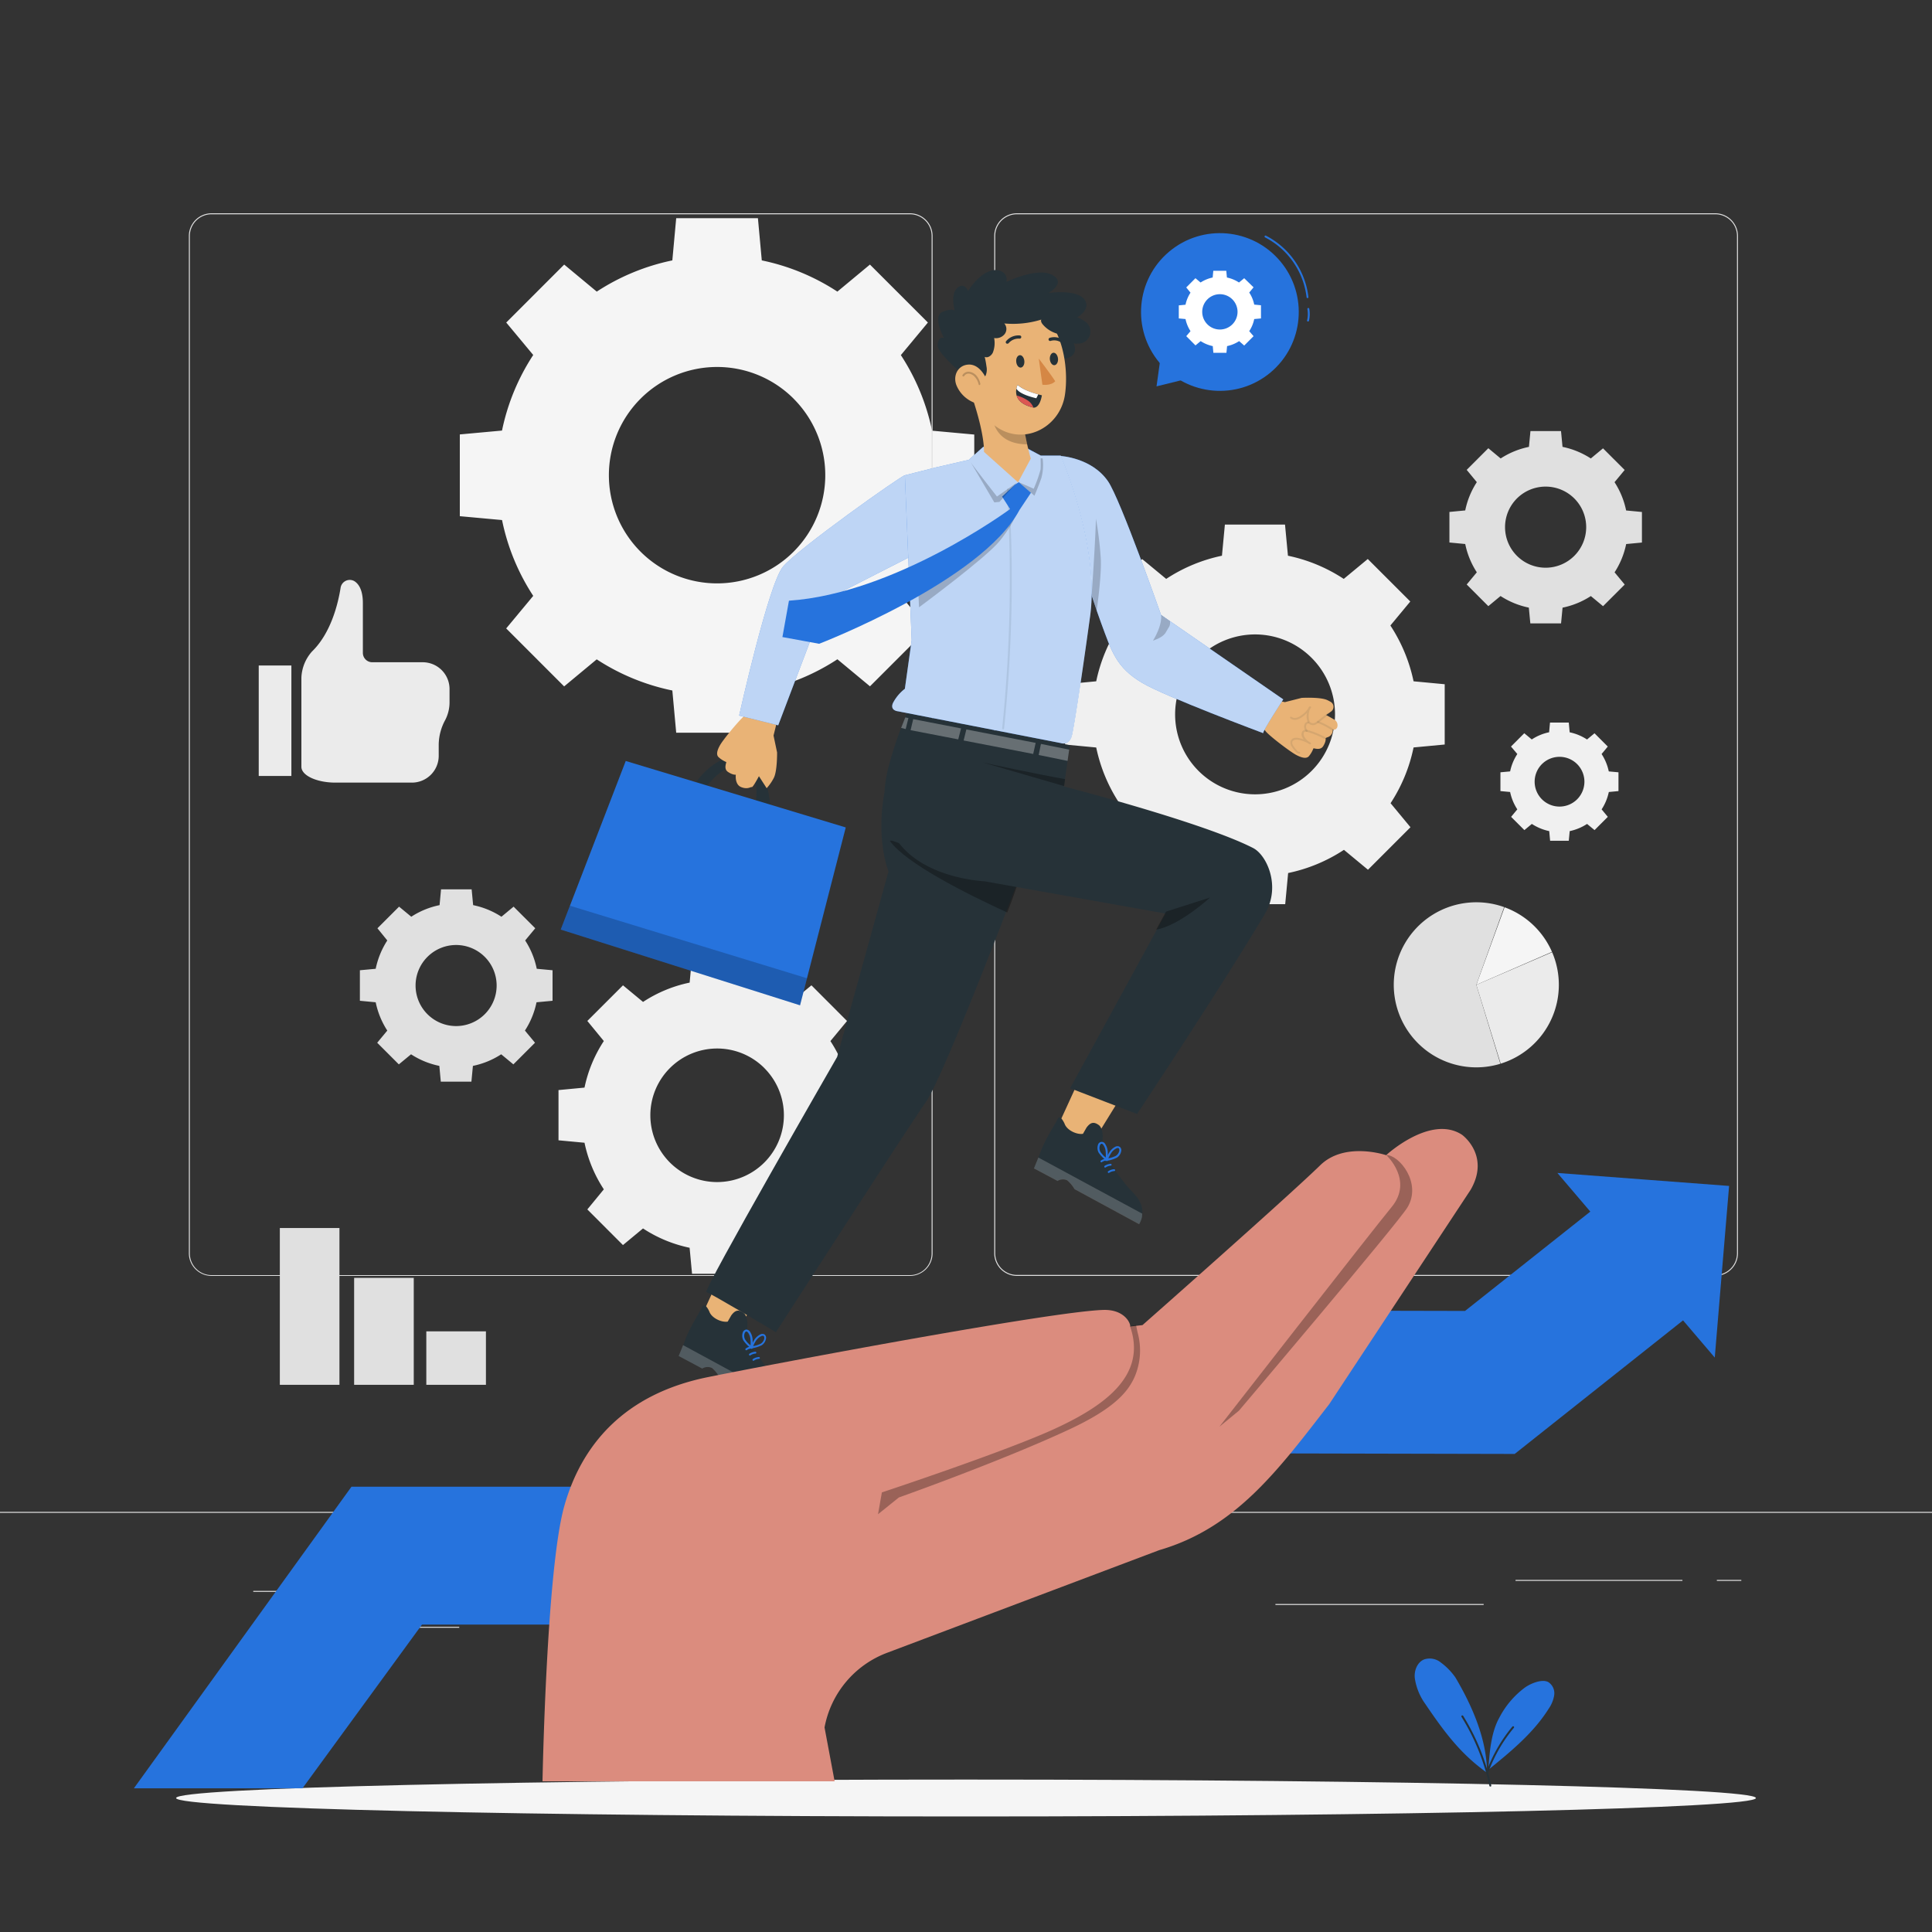 <svg xmlns="http://www.w3.org/2000/svg" viewBox="0 0 500 500"><rect x="0" y="0" width="500" height="500" fill="#333333" stroke="none"/><g id="freepik--background-complete--inject-3"><path d="M109.41,171.39H96.34A2.43,2.43,0,0,1,93.91,169V156.05c0-2.38-.56-4.61-2.2-5.65a2.4,2.4,0,0,0-3.57,1.76c-.61,3.83-2.4,11.61-7.4,16.45A10.81,10.81,0,0,0,78,175.37v23.08c0,2.26,4,4.09,8.8,4.09h19.8a6.94,6.94,0,0,0,6.94-6.94v-3a13.66,13.66,0,0,1,1.68-6.26,9.91,9.91,0,0,0,1.12-4.59v-3.43A6.94,6.94,0,0,0,109.41,171.39Z" style="fill:#ebebeb"></path><rect x="66.96" y="172.23" width="8.45" height="28.59" style="fill:#ebebeb"></rect><path d="M382.07,254.87l7.31-20.07a21.37,21.37,0,0,1,12.27,11.54Z" style="fill:#f5f5f5"></path><path d="M382.07,254.87l6.23,20.43a21.36,21.36,0,1,1-6.23-41.79,21.32,21.32,0,0,1,7.21,1.25Z" style="fill:#e0e0e0"></path><path d="M382.07,254.87l19.62-8.44a21.35,21.35,0,0,1-13.31,28.84Z" style="fill:#ebebeb"></path><path d="M156.27,269.42a34.9,34.9,0,0,0-5,12.05l-6.73.64v13l6.73.63a34.87,34.87,0,0,0,5,12.06L152,313l9.22,9.22,5.19-4.3a34.87,34.87,0,0,0,12.06,5l.63,6.73h13l.64-6.73a34.9,34.9,0,0,0,12.05-5l5.2,4.3,9.22-9.22-4.3-5.19a34.65,34.65,0,0,0,5-12.06l6.74-.63v-13l-6.74-.64a34.68,34.68,0,0,0-5-12.05l4.3-5.2L210,255l-5.2,4.3a34.68,34.68,0,0,0-12.05-5l-.64-6.74h-13l-.63,6.74a34.65,34.65,0,0,0-12.06,5l-5.19-4.3L152,264.22Zm41.54,7a17.28,17.28,0,1,1-24.44,0A17.28,17.28,0,0,1,197.81,276.41Z" style="fill:#f0f0f0"></path><path d="M138,91.87a56.49,56.49,0,0,0-8.08,19.56l-10.92,1v21.16l10.93,1A56.28,56.28,0,0,0,138,154.21l-7,8.43,15,15,8.43-7A56.65,56.65,0,0,0,174,178.7l1,10.92h21.16l1-10.92a56.49,56.49,0,0,0,19.56-8.08l8.43,7,15-15-7-8.43a56.66,56.66,0,0,0,8.07-19.56l10.92-1V112.46l-10.92-1a56.65,56.65,0,0,0-8.08-19.56l7-8.43-15-15-8.43,7a56.49,56.49,0,0,0-19.56-8.08l-1-10.92H175l-1,10.92a56.65,56.65,0,0,0-19.56,8.08l-8.43-7-15,15Zm67.41,11.34a28,28,0,1,1-39.66,0A28,28,0,0,1,205.42,103.21Z" style="fill:#f5f5f5"></path><path d="M289.7,161.88a41.81,41.81,0,0,0-6,14.44l-8.06.76v15.61l8.06.76a41.68,41.68,0,0,0,6,14.43l-5.15,6.22,11,11,6.22-5.15a41.57,41.57,0,0,0,14.43,6L317,234h15.61l.76-8.06a41.61,41.61,0,0,0,14.44-6l6.22,5.15,11-11-5.15-6.22a41.66,41.66,0,0,0,5.95-14.43l8.06-.76V177.08l-8.06-.76a42,42,0,0,0-6-14.44l5.15-6.21-11-11-6.22,5.15a41.61,41.61,0,0,0-14.44-6l-.76-8.06H317l-.76,8.06a41.74,41.74,0,0,0-14.43,6l-6.22-5.14-11,11Zm49.74,8.37a20.69,20.69,0,1,1-29.26,0A20.69,20.69,0,0,1,339.44,170.25Z" style="fill:#f0f0f0"></path><path d="M100.23,243.39a21.49,21.49,0,0,0-3,7.33l-4.09.38V259l4.09.39a21.32,21.32,0,0,0,3,7.32l-2.61,3.15,5.6,5.6,3.16-2.61a21,21,0,0,0,7.32,3l.38,4.09H122l.39-4.09a21.13,21.13,0,0,0,7.32-3l3.15,2.61,5.6-5.6-2.61-3.15a21.13,21.13,0,0,0,3-7.32L143,259V251.1l-4.09-.38a21.1,21.1,0,0,0-3-7.33l2.61-3.15-5.6-5.6-3.15,2.61a21.13,21.13,0,0,0-7.32-3l-.39-4.09h-7.92l-.38,4.09a21,21,0,0,0-7.32,3l-3.16-2.61-5.6,5.6Zm25.23,4.25a10.49,10.49,0,1,1-14.84,0A10.49,10.49,0,0,1,125.46,247.64Z" style="fill:#e0e0e0"></path><path d="M382.2,124.78a21.18,21.18,0,0,0-3,7.32l-4.09.39v7.91l4.09.39a21.18,21.18,0,0,0,3,7.32l-2.62,3.16,5.6,5.6,3.16-2.62a21.18,21.18,0,0,0,7.32,3l.39,4.09H404l.39-4.08a21.18,21.18,0,0,0,7.32-3l3.16,2.62,5.6-5.6-2.62-3.16a21.18,21.18,0,0,0,3-7.32l4.08-.39v-7.91l-4.09-.39a21.18,21.18,0,0,0-3-7.32l2.62-3.16-5.6-5.6-3.16,2.62a21.18,21.18,0,0,0-7.32-3l-.39-4.09h-7.91l-.39,4.09a21.18,21.18,0,0,0-7.32,3L385.18,116l-5.6,5.6ZM407.43,129a10.5,10.5,0,1,1-14.85,0A10.52,10.52,0,0,1,407.43,129Z" style="fill:#e0e0e0"></path><path d="M392.68,195.14a13,13,0,0,0-1.86,4.5l-2.51.23v4.86l2.51.24a12.94,12.94,0,0,0,1.86,4.49l-1.61,1.94,3.44,3.43,1.93-1.6a13.18,13.18,0,0,0,4.5,1.86l.23,2.5H406l.24-2.5a13.13,13.13,0,0,0,4.49-1.86l1.94,1.6,3.43-3.43-1.6-1.94a13.13,13.13,0,0,0,1.86-4.49l2.5-.24v-4.86l-2.51-.23a13.18,13.18,0,0,0-1.86-4.5l1.6-1.93-3.43-3.44-1.94,1.61a12.94,12.94,0,0,0-4.49-1.86L406,187h-4.86l-.23,2.51a12.86,12.86,0,0,0-4.49,1.86l-1.94-1.61-3.44,3.44Zm15.48,2.61a6.44,6.44,0,1,1-9.11,0A6.45,6.45,0,0,1,408.16,197.75Z" style="fill:#f0f0f0"></path><rect x="72.42" y="317.81" width="15.43" height="40.58" style="fill:#e0e0e0"></rect><rect x="91.65" y="330.71" width="15.43" height="27.68" style="fill:#e0e0e0"></rect><rect x="110.33" y="344.55" width="15.43" height="13.84" style="fill:#e0e0e0"></rect><path d="M443.92,330.2H263.17a5.87,5.87,0,0,1-5.86-5.86V61.06a5.87,5.87,0,0,1,5.86-5.86H443.92a5.87,5.87,0,0,1,5.86,5.86V324.34A5.87,5.87,0,0,1,443.92,330.2ZM263.17,55.45a5.62,5.62,0,0,0-5.61,5.61V324.34a5.62,5.62,0,0,0,5.61,5.61H443.92a5.61,5.61,0,0,0,5.61-5.61V61.06a5.61,5.61,0,0,0-5.61-5.61Z" style="fill:#e0e0e0"></path><path d="M235.49,330.2H54.75a5.87,5.87,0,0,1-5.87-5.86V61.06a5.87,5.87,0,0,1,5.87-5.86H235.49a5.86,5.86,0,0,1,5.86,5.86V324.34A5.86,5.86,0,0,1,235.49,330.2ZM54.75,55.45a5.62,5.62,0,0,0-5.62,5.61V324.34A5.62,5.62,0,0,0,54.75,330H235.49a5.61,5.61,0,0,0,5.61-5.61V61.06a5.61,5.61,0,0,0-5.61-5.61Z" style="fill:#e0e0e0"></path><rect y="391.27" width="500" height="0.25" style="fill:#e0e0e0"></rect><rect x="65.54" y="411.72" width="16.06" height="0.25" style="fill:#e0e0e0"></rect><rect x="184.22" y="409.01" width="53.53" height="0.25" style="fill:#e0e0e0"></rect><rect x="82.6" y="421.01" width="36.25" height="0.25" style="fill:#e0e0e0"></rect><rect x="392.22" y="408.88" width="43.19" height="0.25" style="fill:#e0e0e0"></rect><rect x="444.32" y="408.88" width="6.33" height="0.25" style="fill:#e0e0e0"></rect><rect x="330.08" y="415.11" width="53.89" height="0.25" style="fill:#e0e0e0"></rect></g><g id="freepik--Shadow--inject-3"><path d="M454.43,465.33c0,2.63-91.53,4.77-204.43,4.77S45.57,468,45.57,465.33s91.53-4.78,204.43-4.78S454.43,462.69,454.43,465.33Z" style="fill:#f5f5f5"></path></g><g id="freepik--Plant--inject-3"><path d="M376.66,434.13a16.68,16.68,0,0,0-3.77-3.87,4.56,4.56,0,0,0-4.33-.8c-1.82.74-2.65,3-2.4,4.92a15.24,15.24,0,0,0,2.29,6c4.72,6.92,9.09,13.25,16.38,18.39C384.83,450.21,381,441.46,376.66,434.13Z" style="fill:#2673DD"></path><path d="M400.71,435.33c-1.63-.9-4.67.37-6.16,1.48a22.69,22.69,0,0,0-6.54,7.75c-2.29,4.09-2.55,9.82-2.84,13.47,5.77-4.69,11.65-9.49,15.61-15.79a8.37,8.37,0,0,0,1.45-3.57A3.44,3.44,0,0,0,400.71,435.33Z" style="fill:#2673DD"></path><path d="M385.69,462.36a.25.25,0,0,1-.24-.2,56.16,56.16,0,0,0-7.21-17.83.26.26,0,0,1,.08-.35.26.26,0,0,1,.35.09,56.83,56.83,0,0,1,7.27,18,.26.26,0,0,1-.19.3Z" style="fill:#263238"></path><path d="M384.93,458.83h-.08a.25.25,0,0,1-.15-.32,39,39,0,0,1,6.7-11.67.25.25,0,0,1,.39.32,38.37,38.37,0,0,0-6.62,11.52A.25.25,0,0,1,384.93,458.83Z" style="fill:#263238"></path></g><g id="freepik--Arrow--inject-3"><polygon points="425.27 305.24 403.05 303.56 411.57 313.56 379.15 339.27 324.85 339.15 241.1 384.76 90.96 384.76 34.65 462.81 78.28 462.81 109.21 420.44 241.1 420.44 324.76 376.13 392 376.28 435.57 341.71 443.78 351.34 445.63 329.13 447.49 306.92 425.27 305.24" style="fill:#2673DD"></polygon></g><g id="freepik--speech-bubble--inject-3"><circle cx="315.7" cy="80.72" r="20.41" transform="translate(22.18 222.25) rotate(-40.08)" style="fill:#2673DD"></circle><polygon points="305.46 93.01 300.22 93.43 299.31 99.99 305.64 98.43 305.46 93.01" style="fill:#2673DD"></polygon><path d="M338.38,77.15a.24.24,0,0,1-.24-.22A20.07,20.07,0,0,0,327.4,61.44a.26.26,0,0,1-.11-.34.25.25,0,0,1,.33-.11,20.56,20.56,0,0,1,11,15.89.24.24,0,0,1-.22.27Z" style="fill:#2673DD"></path><path d="M338.51,83.21h-.05a.25.25,0,0,1-.19-.3,7.14,7.14,0,0,0,.08-2.91.25.25,0,0,1,.2-.29.24.24,0,0,1,.29.2,7.58,7.58,0,0,1-.08,3.11A.26.26,0,0,1,338.51,83.21Z" style="fill:#2673DD"></path><path d="M308.1,75.74a9.14,9.14,0,0,0-1.29,3.12l-1.74.17v3.38l1.74.16a9.19,9.19,0,0,0,1.29,3.13L307,87l2.39,2.39,1.34-1.11a9.19,9.19,0,0,0,3.13,1.29l.16,1.74h3.38l.17-1.74a9.14,9.14,0,0,0,3.12-1.29L322,89.43,324.42,87,323.3,85.7a8.81,8.81,0,0,0,1.29-3.13l1.75-.16V79l-1.75-.17a8.76,8.76,0,0,0-1.29-3.12l1.12-1.35L322,72l-1.35,1.11a9.14,9.14,0,0,0-3.12-1.29l-.17-1.74H314l-.16,1.74a9.19,9.19,0,0,0-3.13,1.29L309.38,72,307,74.39Zm10.84,1.74a4.57,4.57,0,1,1-6.47,0A4.57,4.57,0,0,1,318.94,77.48Z" style="fill:#fff"></path></g><g id="freepik--Character--inject-3"><path d="M180.14,202.44s5.36-8,12.09-6.34,7.13,12.64,7.13,12.64l-3.73-1.29s1.22-7.95-3.57-9.08-9.27,5.27-9.27,5.27l-2.15-1.14" style="fill:#263238"></path><polygon points="145.12 240.57 147.16 235.27 161.94 196.94 218.88 214.14 207.05 260.17 145.12 240.57" style="fill:#2673DD"></polygon><path d="M193.15,184.9c-.87.29-5.75,6.15-6.73,7.82s-1.09,2.76-.34,3.33a6.67,6.67,0,0,0,1.84,1.15c.23,0-.81,1.73.51,2.59s2,.69,2,.69-.34,2.53,1.38,3.22,2.47-.12,2.76,0,1.84-2.82,1.84-2.82l2,3.1a12.08,12.08,0,0,0,1.84-2.64c.92-1.73.86-6.61.86-6.61l-.92-4.37,1.56-6.27s-7.59-1-7.65-.85S193.15,184.9,193.15,184.9Z" style="fill:#e9b376"></path><polygon points="208.85 253.17 147.5 234.4 145.12 240.57 207.05 260.17 208.85 253.17" style="isolation:isolate;opacity:0.2"></polygon><path d="M343.06,191.08s.21.68-.6,2-2.57.4-2.56.63a7,7,0,0,1-1.07,1.88c-.54.77-1.64.7-3.35-.2s-7.77-5.54-8.09-6.39c0,0-1.53-.85-1.71-.9s.54-7.67.54-7.67l6.32,1.28,4.33-1.1s4.88-.27,6.64.58c.31.14.59.29.85.44a1.49,1.49,0,0,1,.11,2.52l-1.26.9s1.24.67,2.11,1.19a1.66,1.66,0,0,1,.82,1.63,1.24,1.24,0,0,1-.09.39.93.93,0,0,1-1.14.54,1.9,1.9,0,0,1-1.36,2C343,191,343.06,191.08,343.06,191.08Z" style="fill:#e9b376"></path><path d="M339.82,187.66a1.81,1.81,0,0,1-.81-.19,1.37,1.37,0,0,1-.67-.83,4,4,0,0,1-.08-2.14,7.48,7.48,0,0,1-1.44,1.19,3.46,3.46,0,0,1-1.36.58,1.91,1.91,0,0,1-1.5-.35.25.25,0,1,1,.31-.39,1.38,1.38,0,0,0,1.11.24,2.86,2.86,0,0,0,1.17-.5,7,7,0,0,0,2-1.89h0a.76.76,0,0,1,.44-.57.26.26,0,0,1,.27.09.26.26,0,0,1,0,.28c-.09.14-.17.28-.27.41a4.9,4.9,0,0,0-.17,2.88.94.94,0,0,0,.41.55,1.21,1.21,0,0,0,1.14,0c.56-.38,1.11-.83,1.76-1.34l1.4-1.11a.25.25,0,0,1,.31.4c-.52.39-1,.76-1.4,1.1-.65.52-1.22,1-1.8,1.36A1.4,1.4,0,0,1,339.82,187.66Z" style="fill:#263238;opacity:0.1"></path><path d="M336.22,195.06a1.16,1.16,0,0,1-.75-.38,8,8,0,0,1-1.11-1.36,1.73,1.73,0,0,1-.35-1.54,1.35,1.35,0,0,1,1-.81,2.77,2.77,0,0,1,1.19.05,8.89,8.89,0,0,1,1.18.32,3.88,3.88,0,0,1-.3-.48,1.44,1.44,0,0,1,.08-1.73,1.57,1.57,0,0,1,1.51-.13,21.13,21.13,0,0,1,4.26,1.76.26.26,0,0,1,.1.34.25.25,0,0,1-.34.1,21,21,0,0,0-4.16-1.72c-.33-.1-.79-.2-1,0s-.17.73,0,1.12a3.69,3.69,0,0,0,1.14,1.28l.52.3a.26.26,0,0,1,.08.34.24.24,0,0,1-.32.1,3.6,3.6,0,0,1-.54-.31,8.12,8.12,0,0,0-2.3-.83,2.32,2.32,0,0,0-1,0,.87.87,0,0,0-.65.49,1.3,1.3,0,0,0,.3,1.1,7.9,7.9,0,0,0,1,1.27c.19.18.33.26.43.24a.24.24,0,0,1,.29.2.25.25,0,0,1-.2.29Z" style="fill:#263238;opacity:0.1"></path><path d="M338.15,189.39a.27.27,0,0,1-.2-.09,2.17,2.17,0,0,1-.44-1.14,1.53,1.53,0,0,1,.18-.87,1.05,1.05,0,0,1,.8-.53.26.26,0,0,1,.27.23.26.26,0,0,1-.23.27.53.53,0,0,0-.41.28,1.08,1.08,0,0,0-.11.59,1.54,1.54,0,0,0,.34.86.26.26,0,0,1,0,.35A.3.3,0,0,1,338.15,189.39Z" style="fill:#263238;opacity:0.1"></path><path d="M344.84,189a.28.28,0,0,1-.13,0,20,20,0,0,0-3.68-1.9.25.25,0,0,1-.14-.32.24.24,0,0,1,.32-.14,19.68,19.68,0,0,1,3.76,1.94.24.24,0,0,1,.08.34A.25.25,0,0,1,344.84,189Z" style="fill:#263238;opacity:0.1"></path><polygon points="191.12 319.78 181.65 340.43 190.31 345.17 203.19 324.31 191.12 319.78" style="fill:#e9b376"></polygon><path d="M183.57,339.41c.57,1.69,3.16,2.89,4.76,2.62l.92-1.61c.95-1.27,1.79-1.65,3.17-.66.68.48,1.11,1.85,1,3.49a10.32,10.32,0,0,0,.54,4.58s4.82,6.85,6.8,8.86c1.18,1.19,2.71,2.87,2.91,4.93a8.36,8.36,0,0,1-.07,2,7.38,7.38,0,0,1-.7,1.74l-16.72-9.06a8.69,8.69,0,0,0-1.91-2.29,2.63,2.63,0,0,0-2.5.16l-6.1-3.25,1-2.46h0c.26-.65.55-1.4.86-2.19,1.33-3.39,3.78-7,4.16-7.92C182.33,336.64,183.57,339.41,183.57,339.41Z" style="fill:#263238"></path><path d="M196.64,351.37a.26.26,0,0,0-.27-.17,3,3,0,0,0-1.52.52c-.24.17,0,.58.25.41a2.66,2.66,0,0,1,1.34-.46.22.22,0,0,0,.2-.3Z" style="fill:#2673DD"></path><path d="M195.73,350a.26.26,0,0,0-.27-.17,3.06,3.06,0,0,0-1.52.53c-.24.16,0,.58.25.41a2.77,2.77,0,0,1,1.34-.47.22.22,0,0,0,.2-.29Z" style="fill:#2673DD"></path><path d="M194.75,348.6a.29.29,0,0,0-.27-.17A3.06,3.06,0,0,0,193,349c-.24.16,0,.58.25.41a2.66,2.66,0,0,1,1.34-.46.23.23,0,0,0,.2-.3Z" style="fill:#2673DD"></path><path d="M203.66,362.69c0,.3,0,.62-.08.95a7.73,7.73,0,0,1-.71,1.74l-16.72-9.06a8.69,8.69,0,0,0-1.91-2.29,2.63,2.63,0,0,0-2.5.16l-6.1-3.25,1-2.46h0l.14-.36Z" style="fill:#fff;isolation:isolate;opacity:0.2"></path><path d="M194.07,349.05l.19-.44a12.16,12.16,0,0,1,.91-1.8,4,4,0,0,1,1.54-1.43,1.15,1.15,0,0,1,1.12-.05,1.1,1.1,0,0,1,.41,1.12,2.58,2.58,0,0,1-1.09,1.69,9.34,9.34,0,0,1-2.62.82Zm3.3-3.34a1,1,0,0,0-.44.12,3.51,3.51,0,0,0-1.34,1.25,9.9,9.9,0,0,0-.68,1.29,6.79,6.79,0,0,0,2-.64,2.1,2.1,0,0,0,.89-1.35c0-.22,0-.51-.18-.62A.35.35,0,0,0,197.37,345.71Z" style="fill:#2673DD"></path><path d="M194.62,349.17l-.36-.3a8.79,8.79,0,0,1-1.89-2,2.55,2.55,0,0,1-.15-2,1.12,1.12,0,0,1,.9-.78,1.2,1.2,0,0,1,1,.58,4,4,0,0,1,.65,2,11.43,11.43,0,0,1-.06,2Zm-1.46-4.57h0c-.21,0-.38.25-.45.46a2,2,0,0,0,.13,1.61,6.46,6.46,0,0,0,1.39,1.5,8.9,8.9,0,0,0,0-1.46,3.52,3.52,0,0,0-.57-1.74C193.57,344.83,193.38,344.6,193.16,344.6Z" style="fill:#2673DD"></path><polygon points="283.06 271.18 273.6 291.83 282.25 296.57 295.13 275.71 283.06 271.18" style="fill:#e9b376"></polygon><path d="M275.51,290.81c.58,1.69,3.16,2.89,4.76,2.62l.92-1.61c.95-1.27,1.8-1.65,3.17-.66.68.48,1.11,1.85,1,3.49a10.25,10.25,0,0,0,.54,4.57s4.83,6.86,6.8,8.87c1.18,1.19,2.71,2.87,2.91,4.93a8.89,8.89,0,0,1-.06,2,8.18,8.18,0,0,1-.71,1.74l-16.72-9.06a8.69,8.69,0,0,0-1.91-2.29,2.63,2.63,0,0,0-2.5.16l-6.1-3.25,1-2.46h0c.26-.65.55-1.4.86-2.19,1.33-3.4,3.78-7,4.17-7.92C274.27,288,275.51,290.81,275.51,290.81Z" style="fill:#263238"></path><path d="M288.58,302.76a.28.28,0,0,0-.26-.17,3,3,0,0,0-1.52.53c-.25.17,0,.58.24.41a2.73,2.73,0,0,1,1.34-.46.23.23,0,0,0,.21-.3Z" style="fill:#2673DD"></path><path d="M287.67,301.37a.26.26,0,0,0-.27-.17,3.18,3.18,0,0,0-1.52.52c-.24.17,0,.59.25.42a2.68,2.68,0,0,1,1.34-.47.22.22,0,0,0,.2-.29Z" style="fill:#2673DD"></path><path d="M286.69,300a.28.28,0,0,0-.27-.17,3.09,3.09,0,0,0-1.52.53c-.24.16,0,.58.25.41a2.66,2.66,0,0,1,1.34-.46.23.23,0,0,0,.2-.3Z" style="fill:#2673DD"></path><path d="M295.6,314.09a8.3,8.3,0,0,1-.08,1,7,7,0,0,1-.71,1.74l-16.72-9.06a8.81,8.81,0,0,0-1.9-2.29,2.62,2.62,0,0,0-2.5.16l-6.11-3.25,1-2.46h0l.15-.36Z" style="fill:#fff;isolation:isolate;opacity:0.2"></path><path d="M286,300.45l.19-.44a11.86,11.86,0,0,1,.92-1.81,3.94,3.94,0,0,1,1.53-1.42,1.15,1.15,0,0,1,1.12,0,1.09,1.09,0,0,1,.41,1.12,2.58,2.58,0,0,1-1.09,1.69,8.88,8.88,0,0,1-2.61.82Zm3.3-3.35a1,1,0,0,0-.44.13,3.43,3.43,0,0,0-1.34,1.25,9.9,9.9,0,0,0-.68,1.29,7.11,7.11,0,0,0,1.95-.64,2.09,2.09,0,0,0,.89-1.35c0-.22,0-.51-.18-.62A.36.36,0,0,0,289.31,297.1Z" style="fill:#2673DD"></path><path d="M286.56,300.57l-.36-.3a8.7,8.7,0,0,1-1.89-2,2.59,2.59,0,0,1-.15-2,1,1,0,0,1,1.86-.2,4.05,4.05,0,0,1,.66,2,12.45,12.45,0,0,1-.07,2ZM285.1,296h0c-.22,0-.38.25-.46.46a2.08,2.08,0,0,0,.13,1.61,6.66,6.66,0,0,0,1.39,1.5,8.9,8.9,0,0,0,0-1.46,3.52,3.52,0,0,0-.57-1.74C285.53,296.26,285.33,296,285.1,296Z" style="fill:#2673DD"></path><path d="M228.87,205.25s-2.31,10.81,1.07,20.28l-13.29,48s-34.89,60.6-33.84,60.86,18,10.38,18,10.38,33.86-52.53,38.77-59.52,25.11-60.51,25.11-60.51Z" style="fill:#263238"></path><path d="M242,209.67c-.65,1.94-5.37,7.26-6.09,9.48-.21.65-5.37-2.18-5.59-1.5,4.16,5.82,19.8,13.66,30.35,18.51,1.66-4.09,2.1-5.88,3.44-9.39,2.08-5.26,4.35-9.39,5.53-12.42C260.22,212.33,249.81,210.74,242,209.67Z" style="isolation:isolate;opacity:0.3"></path><path d="M324.29,219.46c-13.09-6.69-48.93-15.92-48.93-15.92l1.5-10.67-42.12-8.31a100.59,100.59,0,0,0-5,14.76c-5.87,25.37,20,28.44,25.13,28.77l46.8,8.34-24.72,45.2,17.32,6.67s22.4-33.77,33.13-51.87C331.55,229.36,327.85,221.28,324.29,219.46Z" style="fill:#263238"></path><polygon points="267.39 195.12 249.39 191.64 250.09 188.78 268.03 192.26 267.39 195.12" style="fill:#fff;opacity:0.3"></polygon><polygon points="269.39 192.53 276.7 194 276.29 196.92 268.81 195.39 269.39 192.53" style="fill:#fff;opacity:0.3"></polygon><polygon points="236.34 186.11 248.72 188.51 247.99 191.35 235.66 188.97 236.34 186.11" style="fill:#fff;opacity:0.3"></polygon><g style="opacity:0.3"><polygon points="234.39 188.68 233.21 188.38 234.28 185.67 235.1 185.82 234.39 188.68" style="fill:#fff"></polygon></g><path d="M275.39,203.44l-21.18-6.15c.43.13,13.83,3,21.43,4.35Z" style="isolation:isolate;opacity:0.3"></path><path d="M301.77,235.92l11.39-3.64s-7.87,7.26-13.94,8.31Z" style="isolation:isolate;opacity:0.3"></path><path d="M234.18,123c-.81,0-27.76,19.09-31.55,23.67s-11.34,38.52-11.34,38.52l10.11,2.52,12.33-32.49,23-11.73s5.52-10.52,5.67-11S234.18,123,234.18,123Z" style="fill:#2673DD"></path><path d="M234.18,123c-.81,0-27.76,19.09-31.55,23.67s-11.34,38.52-11.34,38.52l10.11,2.52,12.33-32.49,23-11.73s5.52-10.52,5.67-11S234.18,123,234.18,123Z" style="fill:#fff;opacity:0.7"></path><path d="M332.11,181l-31.63-21.85s-10.48-29.88-13.73-34.6c-4.22-6.13-12.26-6.54-12.26-6.54l4.88,25.53s2.83,10.2,5.54,17.53c2.79,7.52,3.87,11.61,10.72,15.68,5.94,3.53,31.31,13,31.31,13C326.5,189.56,332.11,181,332.11,181Z" style="fill:#2673DD"></path><path d="M332.11,181l-31.63-21.85s-10.48-29.88-13.73-34.6c-4.22-6.13-12.26-6.54-12.26-6.54l4.88,25.53s2.83,10.2,5.54,17.53c2.79,7.52,3.87,11.61,10.72,15.68,5.94,3.53,31.31,13,31.31,13C326.5,189.56,332.11,181,332.11,181Z" style="fill:#fff;opacity:0.7"></path><path d="M232.45,184.09s-2.16-.14-1.38-2.09a11.06,11.06,0,0,1,3.11-3.74l1.76-12.59L234.18,123l7.88-2,8.67-2,3.7-3.34,10-.47,4.91,2.72h5.16c0,.08,10.14,23.14,7.6,41.55s-4.36,30-4.79,31.22c-.87,2.38-2.77,1.63-2.77,1.63Z" style="fill:#2673DD"></path><path d="M232.45,184.09s-2.16-.14-1.38-2.09a11.06,11.06,0,0,1,3.11-3.74l1.76-12.59-.88-21.31L234.18,123l7.88-2,8.67-2,3.7-3.34,9.74-.47,5.2,2.72h5.16c0,.08,10.14,23.14,7.6,41.55s-4.36,30-4.79,31.22c-.87,2.38-2.77,1.63-2.77,1.63Z" style="fill:#fff;opacity:0.7"></path><path d="M259.59,188.76h0a.25.25,0,0,1-.23-.27,375.37,375.37,0,0,0,1.26-61.82.25.25,0,0,1,.23-.26.23.23,0,0,1,.26.23,375.24,375.24,0,0,1-1.25,61.9A.24.24,0,0,1,259.59,188.76Z" style="fill:#263238;opacity:0.1"></path><path d="M237.56,150.53l.28,6.64s17.42-12.86,20.87-17.16c4.46-5.54,4.8-8.6,4.8-8.6Z" style="isolation:isolate;opacity:0.2"></path><path d="M259.34,128.52l2.06,3.23s-29.6,21.86-57.22,23.71l-1.69,9.41,9.51,1.74s42-16.17,51.86-34.66l2.95-4.42-3.15-2.74-1,.64Z" style="fill:#2673DD"></path><path d="M282.53,153.89s.92-13,1.1-19.67a95.6,95.6,0,0,1,1.25,10.26c.27,4.47-1.08,13.6-1.08,13.6Z" style="isolation:isolate;opacity:0.2"></path><path d="M251.2,119.58c.4.75,6.81,8.92,6.81,8.92l5.17-3.61s-4.49,4.93-4.52,5l-1.33.13Z" style="isolation:isolate;opacity:0.2"></path><path d="M263.66,124.79l3.86,1.69a33.4,33.4,0,0,0,1.78-5c.08-1.06,0-2.86,0-2.86h.52a12.73,12.73,0,0,1-.33,5.14c-.81,2.31-1.78,4.54-1.78,4.54Z" style="isolation:isolate;opacity:0.2"></path><path d="M300.48,159.13c.29,2.08-1,4.89-2.09,6.68,1.31-.49,2.79-1.08,3.42-2.32s1.1-1.33,1-2.72Z" style="isolation:isolate;opacity:0.2"></path><path d="M251.2,98.5s-8.82-6.86-8.55-9.28,1.67-1.73,1.67-1.73-3.19-5.7-.33-6.81,3.11-.15,3.11-.15-1.34-4.7.9-6.22c1.71-1.17,2.55,1,2.55,1s3.13-5.33,7.14-5.42c2,.07,3,1.31,2.8,2.85l0,.2s7.94-3.86,11.79-1.8-.95,4.69-.95,4.69,7.85-1.15,9.52,2c1.33,2.47-2.11,4.31-2.11,4.31a7.47,7.47,0,0,1,2.37,1.29,3.12,3.12,0,0,1-1.72,5.47h-.07c-.41,0-1.16.15-1.48-.13,0,0,1.47,2.8-1.41,3.84s-4.4-2.29-4.4-2.29Z" style="fill:#263238"></path><path d="M254.65,116.94s.3-4.13-3-14c0,0,.52-.27.52-.28-.47-1.38-.95-2.65-1.4-3.76a.16.16,0,0,1,0,0l14,7.86c-.19,3.21,1.23,9.34,2,11.92l-3.3,6.15Z" style="fill:#e9b376"></path><path d="M265.21,111.2l-7.95-1.43c.82,2.42,3.11,5.22,8.6,5.22A23.37,23.37,0,0,1,265.21,111.2Z" style="opacity:0.2"></path><path d="M273.2,82.68c1.75,3.09,2.62,10-2.48,8.79S270.2,77.36,273.2,82.68Z" style="fill:#263238"></path><path d="M250.34,92.22c1.3,8.63,1.86,13.52,6.64,17.55,7.19,6.06,17.32,1.25,18.63-7.62,1.18-8-1.14-20.75-9.95-23.37A12,12,0,0,0,250.34,92.22Z" style="fill:#e9b376"></path><path d="M263,93.63c.08.89.61,1.56,1.19,1.5s1-.82.91-1.71-.61-1.56-1.19-1.5S262.9,92.74,263,93.63Z" style="fill:#263238"></path><path d="M271.7,93c.08.89.62,1.57,1.2,1.51s1-.82.91-1.71-.62-1.56-1.2-1.51S271.62,92.15,271.7,93Z" style="fill:#263238"></path><path d="M268.83,92.79s3.2,4.17,4.26,5.88c-1.14,1.23-3.32.9-3.32.9Z" style="fill:#d58745"></path><path d="M260.63,88.94a.41.41,0,0,0,.4-.13,3.39,3.39,0,0,1,2.79-1.17.43.43,0,0,0,.48-.35.4.4,0,0,0-.35-.47,4.16,4.16,0,0,0-3.54,1.44.42.42,0,0,0,0,.59A.37.37,0,0,0,260.63,88.94Z" style="fill:#263238"></path><path d="M275.25,88.86a.37.37,0,0,0,.19-.14.43.43,0,0,0-.08-.59,4.09,4.09,0,0,0-3.72-.69.42.42,0,0,0-.25.54.41.41,0,0,0,.53.24,3.21,3.21,0,0,1,2.94.59A.42.42,0,0,0,275.25,88.86Z" style="fill:#263238"></path><path d="M267.48,105.49Z" style="fill:#263238"></path><path d="M268.7,102.07c-1.42-.39-4-1.22-5.34-2.48a4.13,4.13,0,0,0-.31,1,3.67,3.67,0,0,0,.06,1.79c.36,1.19,1.46,2.44,4.32,3.11l.05,0h0s1.54.33,2.16-3.18C269.67,102.31,269.29,102.23,268.7,102.07Z" style="fill:#263238"></path><path d="M268.7,102.07l-.5,1c-2.69-.64-4.5-1.45-5.15-2.46a4.13,4.13,0,0,1,.31-1C264.67,100.85,267.28,101.68,268.7,102.07Z" style="fill:#fff"></path><path d="M267.43,105.47c-2.86-.67-4-1.92-4.32-3.11a9.47,9.47,0,0,1,3,1.37A3.61,3.61,0,0,1,267.43,105.47Z" style="fill:#dc5753"></path><path d="M253.22,98.83a4.53,4.53,0,0,0,1.88-1.69,4,4,0,0,0,.19-2.34,22.29,22.29,0,0,0-.45-2.44c.79.36,1.7-.3,2.09-1.07a6.73,6.73,0,0,0,.35-3.81,2.86,2.86,0,0,0,2.71-1,2.17,2.17,0,0,0-.08-2.77,24.84,24.84,0,0,0,9.58-1c-.2.4.07.88.36,1.23a7.54,7.54,0,0,0,4.71,2.61c.27,0,.6,0,.74-.2a.66.66,0,0,0,.05-.42,6.81,6.81,0,0,0-2.63-4.43A15.44,15.44,0,0,0,268,79.18a29.06,29.06,0,0,0-8.59-1.7,17.16,17.16,0,0,0-8.49,1.83,4.24,4.24,0,0,0-1.51,1.17,4.5,4.5,0,0,0-.7,1.67,30,30,0,0,0-.76,11" style="fill:#263238"></path><path d="M247.55,99.76a8.2,8.2,0,0,0,4.5,4.42c2.71,1.06,4.37-1.3,3.89-4-.44-2.44-2.38-5.93-5.22-5.83S246.53,97.27,247.55,99.76Z" style="fill:#e9b376"></path><path d="M253.51,99.68a.25.25,0,0,1-.24-.2,4.13,4.13,0,0,0-.94-1.88,2.5,2.5,0,0,0-1.43-.88,1.33,1.33,0,0,0-1.36.58.24.24,0,0,1-.34.1.25.25,0,0,1-.1-.34,1.83,1.83,0,0,1,1.88-.83,3,3,0,0,1,1.73,1,4.68,4.68,0,0,1,1,2.11.26.26,0,0,1-.2.3Z" style="opacity:0.2"></path></g><g id="freepik--Hand--inject-3"><path d="M380.61,307.9,344,363.4c-13.16,17-24.14,32-44,37.78l-70.44,26.57a25.64,25.64,0,0,0-16.17,19.31L216,461H140.4s1-54.68,5.62-71.17c4.33-15.45,15.12-29,37.27-33.45,18.42-3.73,88.61-16.93,102.22-17.37,5.79-.18,7.22,3.84,6.95,4.29l3.21-.36s37.75-33.31,46-41.37c6.39-6.24,17.06-2.61,17.06-2.61s11.39-10.52,19.53-5.35C378.28,293.57,385.77,298.92,380.61,307.9Z" style="fill:#db8c7e"></path><path d="M292.46,343.26c4.44,12.68-6.55,20.52-19.35,26.44s-44.88,16.53-44.88,16.53l-1,5.65,5.4-4.34s26.38-9.35,44-17.56c11.2-5.21,15.2-9.44,17.06-13.76a17.33,17.33,0,0,0,.71-11.41L294,342.9Z" style="isolation:isolate;opacity:0.3"></path><path d="M358.75,298.92s7.15,6.52,1.38,13.49c-4.86,5.87-44.55,56.82-44.55,56.82l5.06-4.15s41-48.36,43.6-52.59C368.07,306.17,362.07,298.85,358.75,298.92Z" style="isolation:isolate;opacity:0.3"></path></g></svg>
